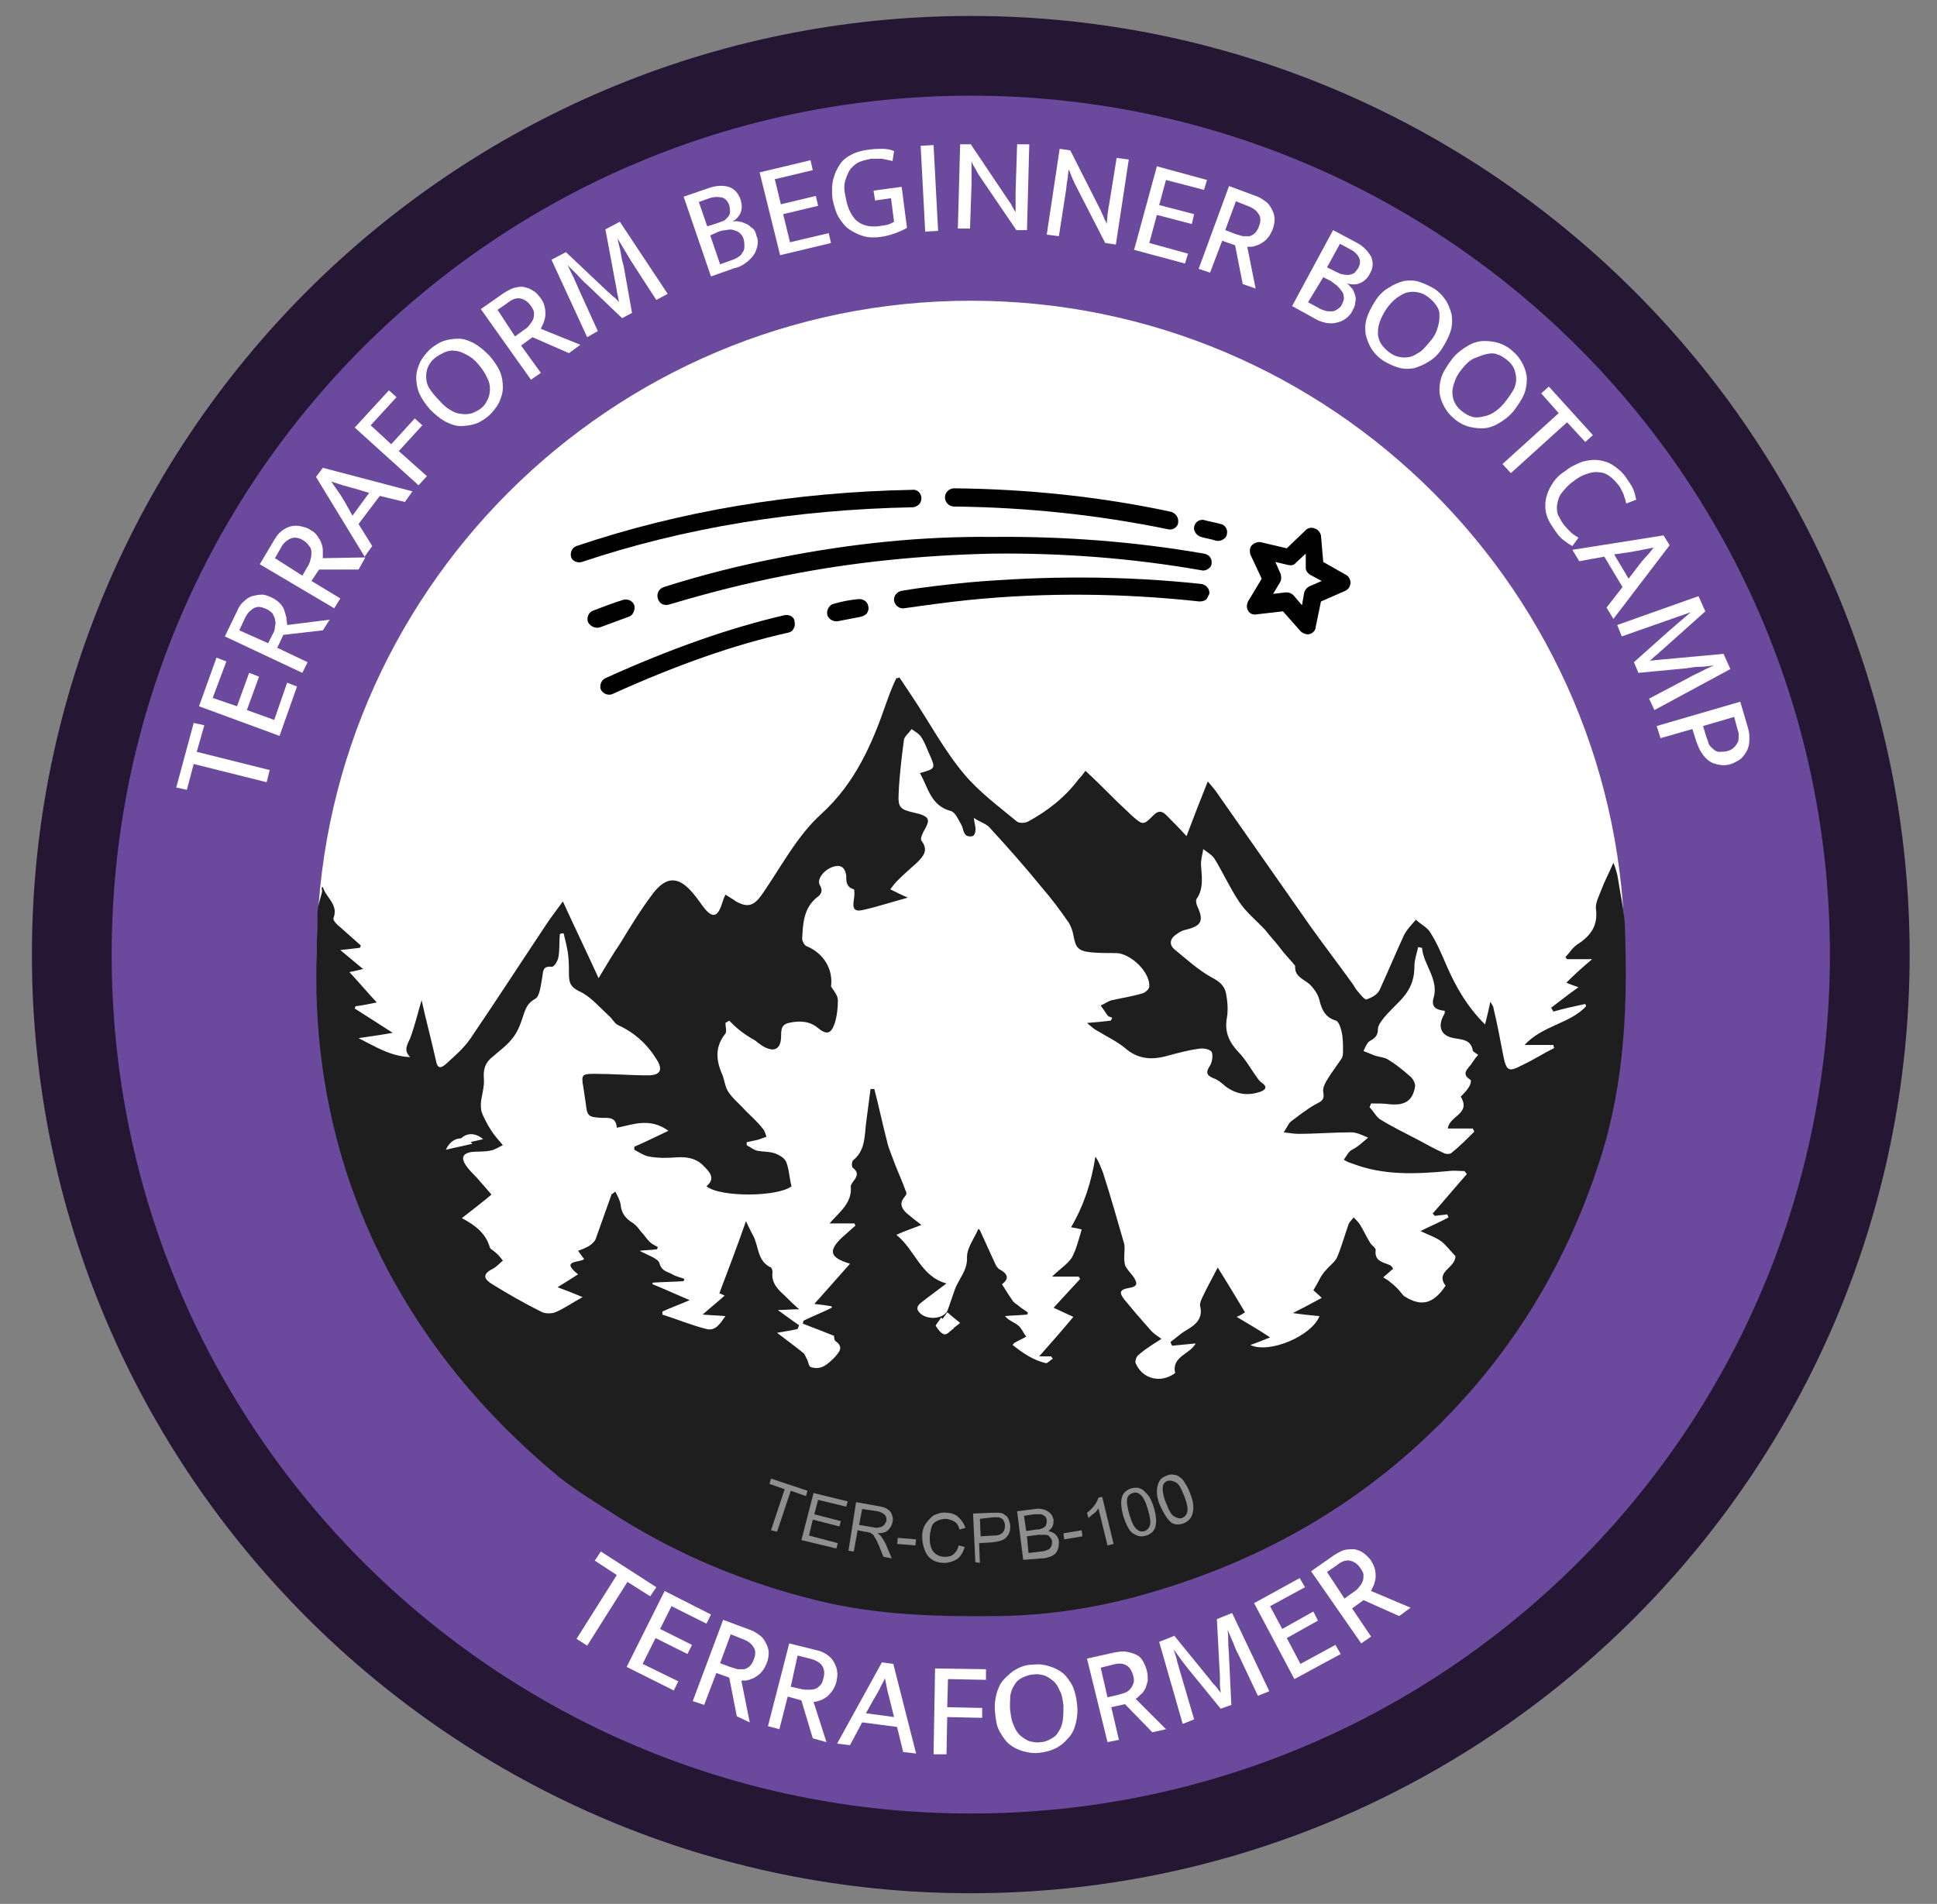 <svg xmlns="http://www.w3.org/2000/svg" xmlns:xlink="http://www.w3.org/1999/xlink" version="1.1" id="Layer_1" x="0px" y="0px" viewBox="0 0 255 250.7" style="enable-background:new 0 0 255 250.7;" xml:space="preserve">
<rect x="0" y="0" width="255" height="250.7" fill="#808080" stroke="none"/>
<style type="text/css">
	.st0{fill:#FFFFFF;}
	.st1{fill:#251734;}
	.st2{fill:#6B4A9E;}
	.st3{fill:#1E1E1E;}
	.st4{opacity:0.5;}
	.st5{fill:#010101;}
</style>
<g>
	<path class="st0" d="M127.8,12.6c-62.5,0-113.1,50.6-113.1,113.1s50.6,113.1,113.1,113.1s113.1-50.6,113.1-113.1   S190.2,12.6,127.8,12.6L127.8,12.6z"/>
	<path class="st1" d="M127.8,249.3c-68.1,0-123.6-55.4-123.6-123.6S59.6,2.1,127.8,2.1c68.1,0,123.6,55.4,123.6,123.6   S195.9,249.3,127.8,249.3z M127.8,23.1c-56.6,0-102.6,46-102.6,102.6c0,56.6,46,102.6,102.6,102.6s102.6-46,102.6-102.6   C230.3,69.1,184.3,23.1,127.8,23.1z"/>
</g>
<g>
	<path class="st2" d="M127.8,39.6c47.5,0,86.1,38.6,86.1,86.1s-38.6,86.1-86.1,86.1s-86.1-38.6-86.1-86.1S80.3,39.6,127.8,39.6    M127.8,12.6c-62.5,0-113.1,50.6-113.1,113.1s50.6,113.1,113.1,113.1s113.1-50.6,113.1-113.1S190.2,12.6,127.8,12.6L127.8,12.6z"/>
</g>
<g>
	<path class="st0" d="M25.5,95.2l1.4,0.3L25.9,99l9.6,2.4l-0.4,1.6l-9.6-2.4l-0.9,3.4l-1.4-0.3L25.5,95.2z"/>
	<path class="st0" d="M26.2,93l2.3-6.4l1.3,0.5L28,91.9l3.2,1.1l1.6-4.4l1.3,0.5l-1.6,4.4l3.6,1.3l1.7-4.9l1.3,0.5l-2.3,6.5L26.2,93   z"/>
	<path class="st0" d="M29.6,83.8l1.6-3.3c0.2-0.5,0.5-1,0.9-1.3c0.3-0.3,0.7-0.6,1.1-0.7c0.4-0.1,0.8-0.2,1.3-0.2   c0.4,0,0.9,0.2,1.3,0.4c0.4,0.2,0.7,0.4,1,0.7s0.5,0.6,0.6,0.9c0.1,0.3,0.2,0.6,0.3,1c0,0.3,0.1,0.7,0.1,1l5.6-0.7L42.5,83   l-5.2,0.6l-0.8,1.7l4,1.9l-0.7,1.4L29.6,83.8z M35.3,84.7l0.6-1.2c0.2-0.3,0.3-0.7,0.3-1c0.1-0.3,0.1-0.6,0-0.9   c0-0.3-0.2-0.5-0.3-0.8c-0.2-0.2-0.4-0.4-0.8-0.6c-0.7-0.3-1.2-0.4-1.7-0.1s-0.9,0.7-1.2,1.4l-0.7,1.5L35.3,84.7z"/>
	<path class="st0" d="M34.2,74.3l1.9-3.2c0.3-0.5,0.6-0.9,1-1.2c0.4-0.3,0.8-0.5,1.2-0.6c0.4-0.1,0.8-0.1,1.3,0   c0.4,0.1,0.9,0.2,1.3,0.5c0.4,0.2,0.7,0.5,0.9,0.8c0.2,0.3,0.4,0.6,0.5,0.9s0.2,0.6,0.2,1c0,0.3,0,0.7,0,1l5.6-0.1l-0.9,1.6l-5.2,0   L41,76.5l3.8,2.3L44,80.1L34.2,74.3z M39.8,75.8l0.7-1.2c0.2-0.3,0.3-0.6,0.4-1s0.1-0.6,0.1-0.9c0-0.3-0.1-0.6-0.3-0.8   c-0.2-0.3-0.4-0.5-0.7-0.7c-0.6-0.4-1.2-0.5-1.7-0.3c-0.5,0.2-1,0.6-1.3,1.2l-0.8,1.4L39.8,75.8z"/>
	<path class="st0" d="M41.6,62.8l0.9-1.2l11.8,3.1l-1,1.4L50,65.3L47.2,69l1.8,2.9l-1,1.4L41.6,62.8z M46.4,67.9l2.2-3l-2-0.6   c-0.5-0.1-1-0.3-1.5-0.4c-0.5-0.2-1-0.3-1.5-0.5l0,0c0.3,0.4,0.6,0.9,0.9,1.3s0.6,0.9,0.9,1.4L46.4,67.9z"/>
	<path class="st0" d="M51.2,51.4l1,0.9L48.8,56l2.7,2.5l3.1-3.4l1,0.9l-3.1,3.4l3.7,3.3l-1.1,1.2l-8.4-7.6L51.2,51.4z"/>
	<path class="st0" d="M56.6,46c0.6-0.5,1.2-0.9,1.8-1.1c0.6-0.2,1.3-0.3,2-0.3s1.4,0.3,2,0.6c0.7,0.4,1.3,0.9,2,1.6   c0.6,0.7,1.1,1.4,1.4,2.1c0.3,0.7,0.4,1.4,0.4,2.1s-0.2,1.3-0.5,2c-0.3,0.6-0.8,1.2-1.3,1.7c-0.6,0.5-1.2,0.9-1.8,1.1   s-1.3,0.3-2,0.3c-0.7,0-1.4-0.3-2-0.6c-0.7-0.4-1.3-0.9-2-1.6c-0.6-0.7-1.1-1.4-1.4-2.1c-0.3-0.7-0.4-1.4-0.4-2.1s0.2-1.3,0.5-2   C55.6,47.1,56.1,46.5,56.6,46z M57.8,52.7c0.5,0.6,1,1,1.5,1.3s1,0.5,1.5,0.5c0.5,0.1,1,0,1.4-0.1c0.4-0.2,0.9-0.4,1.2-0.7   c0.4-0.3,0.6-0.7,0.8-1.1c0.2-0.4,0.3-0.9,0.3-1.4s-0.1-1-0.4-1.5c-0.2-0.5-0.6-1.1-1.1-1.7c-0.5-0.6-1-1-1.6-1.3s-1-0.5-1.5-0.5   c-0.5-0.1-0.9,0-1.4,0.2c-0.4,0.2-0.8,0.4-1.2,0.7c-0.4,0.3-0.7,0.7-0.9,1.1c-0.2,0.4-0.3,0.9-0.3,1.4c0,0.5,0.1,1,0.4,1.5   S57.3,52.2,57.8,52.7z"/>
	<path class="st0" d="M63.3,40.7l3-2.1c0.5-0.3,1-0.6,1.4-0.7c0.5-0.1,0.9-0.2,1.3-0.1c0.4,0.1,0.8,0.2,1.2,0.5c0.4,0.2,0.7,0.6,1,1   c0.3,0.4,0.4,0.7,0.5,1.1c0.1,0.4,0.1,0.7,0.1,1c0,0.3-0.1,0.7-0.2,1c-0.1,0.3-0.3,0.6-0.4,0.9l5.2,2.1l-1.5,1.1l-4.8-2.1l-1.5,1.1   l2.6,3.6l-1.3,0.9L63.3,40.7z M67.8,44.3l1.1-0.8c0.3-0.2,0.6-0.4,0.8-0.7s0.4-0.5,0.5-0.8c0.1-0.3,0.1-0.5,0.1-0.8   c0-0.3-0.2-0.6-0.4-0.9c-0.4-0.6-0.9-0.9-1.4-1s-1.1,0.1-1.7,0.6l-1.3,0.9L67.8,44.3z"/>
	<path class="st0" d="M72.6,34.2l1.9-1l5.5,5.2c0.3,0.2,0.5,0.5,0.8,0.7c0.3,0.2,0.5,0.5,0.7,0.7l0,0c-0.1-0.3-0.1-0.7-0.2-1   c-0.1-0.3-0.1-0.7-0.2-1.1l-1.4-7.5l1.9-1l6.3,9.5l-1.5,0.8l-3.3-5.1c-0.3-0.5-0.6-1-0.9-1.5s-0.6-1-0.9-1.5l0,0   c0.1,0.6,0.3,1.2,0.4,1.8c0.1,0.6,0.2,1.2,0.4,1.8l1.1,6.2l-1.3,0.7l-4.6-4.4c-0.5-0.4-0.9-0.9-1.3-1.3c-0.4-0.4-0.8-0.8-1.3-1.3   l0,0c0.3,0.5,0.5,1.1,0.8,1.6c0.2,0.5,0.5,1.1,0.7,1.6l2.5,5.5l-1.4,0.8L72.6,34.2z"/>
	<path class="st0" d="M93.2,24.8c1.1-0.4,2-0.4,2.7-0.2s1.3,0.8,1.6,1.7c0.2,0.7,0.2,1.2,0,1.7c-0.2,0.5-0.6,0.9-1.1,1.2   c0.3-0.1,0.7-0.1,1,0c0.3,0,0.6,0.2,0.9,0.3s0.5,0.4,0.8,0.6s0.4,0.6,0.5,1c0.2,0.4,0.2,0.9,0.1,1.3s-0.2,0.8-0.5,1.2   c-0.3,0.4-0.6,0.7-1,1c-0.4,0.3-0.9,0.6-1.5,0.7l-3.1,1.1L90,25.9L93.2,24.8z M93.1,29.8l1.3-0.4c0.3-0.1,0.5-0.2,0.8-0.3   s0.4-0.3,0.6-0.5c0.2-0.2,0.3-0.4,0.3-0.7s0-0.5-0.1-0.9c-0.2-0.5-0.5-0.9-1-1c-0.5-0.1-1-0.1-1.6,0.1L92,26.6L93.1,29.8z    M94.8,34.8l1.4-0.5c0.3-0.1,0.6-0.2,0.9-0.4c0.3-0.2,0.5-0.3,0.6-0.6c0.2-0.2,0.3-0.5,0.3-0.8s0-0.6-0.1-1   c-0.1-0.4-0.3-0.6-0.5-0.8c-0.2-0.2-0.5-0.3-0.8-0.4c-0.3-0.1-0.6-0.1-1,0c-0.3,0-0.7,0.1-1,0.2L93.5,31L94.8,34.8z"/>
	<path class="st0" d="M100,22.7l6.7-1.6l0.3,1.3l-5,1.2l0.8,3.3l4.6-1.1l0.3,1.3l-4.6,1.1l0.9,3.7l5.1-1.2l0.3,1.3l-6.7,1.6   L100,22.7z"/>
	<path class="st0" d="M114.4,19.7c0.7-0.1,1.3-0.1,1.8-0.1c0.5,0,1.1,0.1,1.5,0.3l-0.2,1.3c-0.5-0.1-0.9-0.2-1.4-0.3   c-0.4,0-0.9,0-1.4,0c-0.5,0.1-1,0.2-1.5,0.4c-0.5,0.2-0.8,0.5-1.2,0.9c-0.3,0.4-0.5,0.9-0.7,1.5s-0.2,1.3,0,2.1   c0.2,1.4,0.7,2.5,1.4,3.2c0.8,0.7,1.7,0.9,2.9,0.8c0.5-0.1,0.8-0.1,1.2-0.2c0.3-0.1,0.6-0.2,0.9-0.4l-0.4-3.1l-2.1,0.3l-0.2-1.3   l3.7-0.5l0.7,5.4c-0.5,0.3-1,0.5-1.5,0.7c-0.6,0.2-1.2,0.4-2,0.5c-0.8,0.1-1.5,0.1-2.2-0.1c-0.7-0.2-1.3-0.5-1.9-0.9   c-0.6-0.4-1-1-1.4-1.6c-0.4-0.7-0.6-1.5-0.8-2.4c-0.1-0.9-0.1-1.8,0.1-2.6s0.5-1.4,0.9-2c0.4-0.6,1-1,1.6-1.3   S113.6,19.8,114.4,19.7z"/>
	<path class="st0" d="M122.9,19.1l0.6,11.3l-1.7,0.1l-0.6-11.3L122.9,19.1z"/>
	<path class="st0" d="M126.4,19l1.4,0l4.9,7.3c0.2,0.3,0.4,0.5,0.5,0.8c0.2,0.3,0.3,0.6,0.5,0.8l0,0c0-0.4,0-0.8,0-1.3   c0-0.4,0-0.8,0-1.3l0.2-6.3l1.6,0l-0.3,11.3l-1.4,0l-4.9-7.2c-0.2-0.3-0.3-0.5-0.5-0.9c-0.2-0.3-0.4-0.6-0.5-1l0,0c0,0.5,0,1,0,1.5   c0,0.5,0,1,0,1.5l-0.2,5.9l-1.6,0L126.4,19z"/>
	<path class="st0" d="M139.5,19.6l1.4,0.2l4,7.9c0.1,0.3,0.3,0.6,0.4,0.9c0.1,0.3,0.3,0.6,0.4,0.9l0,0c0-0.4,0.1-0.8,0.1-1.3   c0.1-0.4,0.1-0.8,0.2-1.2l1-6.2l1.6,0.2l-1.7,11.2l-1.4-0.2l-4-7.8c-0.1-0.3-0.3-0.6-0.4-0.9c-0.1-0.3-0.3-0.7-0.4-1l0,0   c-0.1,0.5-0.1,1-0.2,1.5c-0.1,0.5-0.1,1-0.2,1.5l-0.9,5.8l-1.6-0.2L139.5,19.6z"/>
	<path class="st0" d="M152.3,21.9l6.6,1.8l-0.4,1.3l-5-1.3l-0.9,3.3l4.6,1.2l-0.3,1.3l-4.6-1.2l-1,3.7l5.1,1.4l-0.4,1.3l-6.7-1.8   L152.3,21.9z"/>
	<path class="st0" d="M161.8,24.5l3.5,1.3c0.6,0.2,1,0.5,1.4,0.8c0.4,0.3,0.6,0.7,0.8,1.1c0.2,0.4,0.3,0.8,0.3,1.2s-0.1,0.9-0.3,1.4   c-0.2,0.4-0.3,0.7-0.6,1c-0.2,0.3-0.5,0.5-0.8,0.7c-0.3,0.2-0.6,0.3-0.9,0.4c-0.3,0.1-0.6,0.1-1,0.1l1.1,5.5l-1.7-0.6l-1-5.1   l-1.7-0.6l-1.6,4.2l-1.5-0.5L161.8,24.5z M161.3,30.3l1.3,0.5c0.3,0.1,0.7,0.2,1,0.3c0.3,0,0.6,0,0.9,0c0.3-0.1,0.5-0.2,0.7-0.4   s0.4-0.5,0.5-0.8c0.3-0.7,0.3-1.3,0-1.7c-0.3-0.5-0.7-0.8-1.5-1.1l-1.5-0.6L161.3,30.3z"/>
	<path class="st0" d="M178.5,31.9c1,0.5,1.6,1.2,2,1.9c0.3,0.7,0.3,1.5-0.2,2.3c-0.3,0.6-0.8,1-1.3,1.2s-1.1,0.2-1.7,0   c0.3,0.2,0.5,0.5,0.7,0.7s0.3,0.6,0.4,0.9c0.1,0.3,0.1,0.6,0,1c0,0.4-0.2,0.7-0.4,1.1c-0.2,0.4-0.5,0.7-0.9,1s-0.8,0.4-1.2,0.5   s-0.9,0.1-1.4,0s-1-0.3-1.5-0.6l-2.9-1.6l5.4-10L178.5,31.9z M172.2,39.8l1.3,0.7c0.3,0.2,0.6,0.3,0.9,0.4s0.6,0.1,0.9,0.1   c0.3,0,0.5-0.1,0.8-0.3s0.5-0.4,0.6-0.7s0.3-0.6,0.2-0.9c0-0.3-0.1-0.6-0.3-0.8c-0.2-0.3-0.4-0.5-0.6-0.7c-0.3-0.2-0.5-0.4-0.8-0.6   l-1-0.5L172.2,39.8z M174.7,35.2l1.2,0.6c0.3,0.1,0.5,0.3,0.8,0.3c0.3,0.1,0.5,0.1,0.8,0.1c0.2,0,0.5-0.1,0.7-0.2   c0.2-0.1,0.4-0.4,0.6-0.7c0.3-0.5,0.3-1,0.1-1.4c-0.2-0.4-0.6-0.8-1.2-1.1l-1.3-0.7L174.7,35.2z"/>
	<path class="st0" d="M188.8,38c0.6,0.4,1.1,0.9,1.5,1.5c0.4,0.6,0.6,1.2,0.8,1.9c0.1,0.7,0.1,1.4-0.1,2.1c-0.2,0.7-0.6,1.5-1.1,2.3   c-0.5,0.8-1.1,1.4-1.8,1.8c-0.6,0.4-1.3,0.7-2,0.9c-0.7,0.1-1.4,0.1-2-0.1c-0.7-0.2-1.3-0.5-2-0.9c-0.6-0.4-1.1-0.9-1.5-1.5   c-0.4-0.6-0.6-1.2-0.8-1.9c-0.1-0.7-0.1-1.4,0.1-2.1s0.6-1.5,1.1-2.3c0.5-0.8,1.1-1.4,1.8-1.8c0.6-0.4,1.3-0.7,2-0.9   c0.7-0.1,1.4-0.1,2,0.1S188.1,37.6,188.8,38z M182.5,40.7c-0.4,0.6-0.7,1.2-0.9,1.8c-0.2,0.6-0.2,1.1-0.2,1.6   c0.1,0.5,0.2,0.9,0.5,1.3c0.3,0.4,0.6,0.7,1,1c0.4,0.3,0.8,0.5,1.3,0.6c0.5,0.1,0.9,0.1,1.4,0s0.9-0.4,1.4-0.7   c0.5-0.4,0.9-0.9,1.4-1.5c0.5-0.6,0.8-1.3,0.9-1.8c0.2-0.6,0.2-1.1,0.2-1.6s-0.2-0.9-0.5-1.3s-0.6-0.7-1-1   c-0.4-0.3-0.8-0.5-1.3-0.6c-0.5-0.1-0.9-0.1-1.4,0c-0.5,0.1-0.9,0.4-1.4,0.7C183.4,39.6,182.9,40.1,182.5,40.7z"/>
	<path class="st0" d="M199.2,46.3c0.6,0.5,1,1.1,1.3,1.7c0.3,0.6,0.5,1.3,0.5,1.9c0,0.7-0.1,1.4-0.4,2.1c-0.3,0.7-0.8,1.4-1.4,2.2   c-0.6,0.7-1.3,1.2-2,1.6c-0.7,0.4-1.4,0.6-2.1,0.6s-1.4-0.1-2-0.3s-1.3-0.6-1.8-1.1c-0.6-0.5-1-1.1-1.3-1.7s-0.5-1.3-0.5-1.9   c0-0.7,0.1-1.4,0.4-2.1c0.3-0.7,0.8-1.4,1.4-2.2c0.6-0.7,1.3-1.2,2-1.6c0.7-0.4,1.4-0.6,2.1-0.6c0.7,0,1.4,0.1,2,0.3   C198,45.4,198.7,45.8,199.2,46.3z M192.7,48.3c-0.5,0.6-0.9,1.1-1.1,1.7c-0.2,0.5-0.4,1.1-0.4,1.6s0.1,1,0.3,1.4   c0.2,0.4,0.5,0.8,0.9,1.1c0.4,0.3,0.8,0.6,1.2,0.7c0.4,0.2,0.9,0.2,1.4,0.1c0.5-0.1,1-0.2,1.5-0.5c0.5-0.3,1-0.7,1.5-1.3   c0.5-0.6,0.9-1.2,1.2-1.7s0.4-1.1,0.4-1.5s-0.1-0.9-0.3-1.4c-0.2-0.4-0.5-0.8-0.9-1.1c-0.4-0.3-0.8-0.6-1.2-0.7   c-0.4-0.2-0.9-0.2-1.4-0.1c-0.5,0.1-1,0.3-1.5,0.5C193.7,47.3,193.2,47.7,192.7,48.3z"/>
	<path class="st0" d="M209.7,57.3l-1,0.9l-2.4-2.6l-7.4,6.7l-1.1-1.2l7.4-6.7l-2.3-2.6l1-0.9L209.7,57.3z"/>
	<path class="st0" d="M205.8,69c0.4,0.5,0.7,0.8,1,1.1s0.7,0.5,1,0.7l-0.8,1.1c-0.4-0.2-0.8-0.5-1.2-0.8c-0.4-0.3-0.8-0.8-1.2-1.4   c-0.4-0.6-0.8-1.2-1-1.9c-0.2-0.7-0.2-1.4-0.1-2s0.4-1.4,0.8-2c0.4-0.7,1-1.3,1.8-1.8c0.7-0.6,1.5-0.9,2.2-1.2   c0.7-0.2,1.5-0.3,2.2-0.2c0.7,0.1,1.3,0.3,1.9,0.7c0.6,0.4,1.2,0.9,1.6,1.5c0.4,0.6,0.8,1.1,1,1.6c0.2,0.5,0.3,0.9,0.4,1.4   l-1.3,0.5c-0.1-0.2-0.1-0.5-0.2-0.7c-0.1-0.2-0.1-0.4-0.2-0.6c-0.1-0.2-0.2-0.4-0.3-0.6c-0.1-0.2-0.2-0.4-0.4-0.6   c-0.3-0.4-0.7-0.8-1.1-1.1s-0.9-0.5-1.4-0.5c-0.5-0.1-1,0-1.6,0.2c-0.6,0.2-1.2,0.5-1.8,1c-0.7,0.5-1.1,1-1.5,1.5s-0.5,1-0.6,1.5   c-0.1,0.5,0,1,0.1,1.4C205.3,68.1,205.5,68.6,205.8,69z"/>
	<path class="st0" d="M219,70.5l0.8,1.3l-7.4,9.7l-0.9-1.5l2.1-2.7l-2.4-4l-3.3,0.6l-0.9-1.5L219,70.5z M212.5,73l1.9,3.2l1.3-1.7   c0.3-0.4,0.7-0.9,1-1.2s0.7-0.8,1-1.2l0,0c-0.5,0.1-1,0.2-1.5,0.3s-1,0.2-1.6,0.3L212.5,73z"/>
	<path class="st0" d="M223.6,78.5l0.9,2l-5.7,5.1c-0.3,0.2-0.5,0.5-0.8,0.7s-0.5,0.5-0.8,0.7l0,0c0.3,0,0.7-0.1,1-0.1   c0.3,0,0.7-0.1,1.1-0.1l7.6-0.7l0.9,2l-10,5.4l-0.7-1.5l5.3-2.8c0.5-0.3,1-0.5,1.6-0.8c0.5-0.3,1.1-0.5,1.6-0.8l0,0   c-0.6,0.1-1.2,0.2-1.8,0.2s-1.2,0.1-1.8,0.2l-6.3,0.6l-0.6-1.4l4.7-4.2c0.5-0.4,0.9-0.8,1.4-1.2s0.9-0.8,1.4-1.2l0,0   c-0.5,0.2-1.1,0.4-1.7,0.6c-0.6,0.2-1.1,0.4-1.7,0.6l-5.7,2l-0.6-1.5L223.6,78.5z"/>
	<path class="st0" d="M229.1,92.4l1,3.4c0.2,0.6,0.2,1.1,0.2,1.6s-0.1,1-0.3,1.4c-0.2,0.4-0.5,0.8-0.8,1.1c-0.4,0.3-0.8,0.5-1.3,0.7   c-0.6,0.2-1.1,0.2-1.6,0.1c-0.5-0.1-0.9-0.2-1.3-0.5c-0.4-0.3-0.7-0.6-1-1.1c-0.3-0.4-0.5-1-0.7-1.5l-0.5-1.6l-4.2,1.2l-0.5-1.6   L229.1,92.4z M224.2,95.6l0.3,1c0.1,0.4,0.3,0.8,0.4,1.2s0.4,0.6,0.6,0.8c0.2,0.2,0.5,0.4,0.8,0.4s0.7,0,1.1-0.1   c0.4-0.1,0.7-0.3,0.9-0.5c0.2-0.2,0.4-0.5,0.5-0.7c0.1-0.3,0.1-0.6,0.1-0.9c0-0.3-0.1-0.6-0.2-0.9l-0.4-1.5L224.2,95.6z"/>
</g>
<g>
	<path class="st0" d="M86.4,209l-0.8,1.2l-3-1.9l-5.3,8.4l-1.4-0.9l5.3-8.4l-2.9-1.9l0.8-1.2L86.4,209z"/>
	<path class="st0" d="M87.5,209.5l6.1,3.1l-0.6,1.2l-4.6-2.3l-1.5,3l4.2,2.1l-0.6,1.2l-4.2-2.1l-1.7,3.4l4.7,2.3l-0.6,1.2l-6.2-3.1   L87.5,209.5z"/>
	<path class="st0" d="M95.2,213.3l3.5,1.3c0.6,0.2,1,0.5,1.4,0.8s0.6,0.7,0.8,1.1s0.3,0.8,0.3,1.2s-0.1,0.9-0.3,1.4   c-0.2,0.4-0.3,0.7-0.6,1c-0.2,0.3-0.5,0.5-0.8,0.7s-0.6,0.3-0.9,0.4c-0.3,0.1-0.6,0.1-1,0.1l1.1,5.5L97,226l-1-5.1l-1.7-0.6   l-1.6,4.2l-1.5-0.5L95.2,213.3z M94.8,219l1.3,0.5c0.3,0.1,0.7,0.2,1,0.3c0.3,0,0.6,0,0.9,0c0.3-0.1,0.5-0.2,0.7-0.4   c0.2-0.2,0.4-0.5,0.5-0.8c0.3-0.7,0.3-1.3,0-1.7c-0.3-0.5-0.7-0.8-1.5-1.1l-1.5-0.6L94.8,219z"/>
	<path class="st0" d="M103.9,216.4l3.6,0.9c0.6,0.1,1.1,0.4,1.4,0.6c0.4,0.3,0.7,0.6,0.9,1c0.2,0.4,0.4,0.8,0.4,1.2   c0.1,0.4,0,0.9-0.1,1.4c-0.1,0.4-0.3,0.8-0.5,1.1c-0.2,0.3-0.5,0.6-0.7,0.8c-0.3,0.2-0.6,0.4-0.9,0.5c-0.3,0.1-0.6,0.2-0.9,0.2   l1.7,5.3l-1.8-0.5l-1.5-5l-1.8-0.5l-1.1,4.3l-1.5-0.4L103.9,216.4z M104.1,222.1l1.3,0.3c0.4,0.1,0.7,0.1,1,0.1   c0.3,0,0.6,0,0.9-0.1c0.3-0.1,0.5-0.3,0.7-0.5c0.2-0.2,0.3-0.5,0.4-0.9c0.2-0.7,0.1-1.3-0.2-1.7c-0.3-0.4-0.8-0.7-1.6-0.9l-1.6-0.4   L104.1,222.1z"/>
	<path class="st0" d="M116.1,218.9l1.5,0.2l3,11.8l-1.7-0.2l-0.8-3.3l-4.6-0.6l-1.6,3l-1.7-0.2L116.1,218.9z M114,225.6l3.7,0.5   l-0.5-2c-0.1-0.5-0.3-1.1-0.4-1.6c-0.1-0.5-0.2-1-0.3-1.5l0,0c-0.2,0.5-0.5,0.9-0.7,1.4c-0.2,0.4-0.5,0.9-0.8,1.4L114,225.6z"/>
	<path class="st0" d="M129.8,219.8l0,1.4l-5-0.1l-0.1,3.7l4.6,0.1l0,1.3l-4.6-0.1l-0.1,4.9l-1.7,0l0.2-11.3L129.8,219.8z"/>
	<path class="st0" d="M136,219.2c0.8-0.1,1.5,0,2.1,0.2c0.7,0.2,1.3,0.5,1.8,0.9c0.5,0.4,0.9,1,1.3,1.7c0.3,0.7,0.5,1.5,0.6,2.5   c0.1,0.9,0,1.8-0.2,2.5c-0.2,0.8-0.5,1.4-1,1.9c-0.4,0.5-1,1-1.6,1.3c-0.6,0.3-1.3,0.5-2.1,0.6c-0.8,0.1-1.5,0-2.2-0.2   c-0.7-0.2-1.3-0.5-1.8-0.9c-0.5-0.4-0.9-1-1.3-1.7s-0.5-1.5-0.6-2.5c-0.1-0.9,0-1.8,0.2-2.5s0.5-1.4,1-1.9s1-1,1.6-1.3   C134.5,219.4,135.2,219.2,136,219.2z M133,225.3c0.1,0.8,0.2,1.4,0.5,2c0.2,0.5,0.5,1,0.9,1.3s0.8,0.6,1.2,0.7   c0.5,0.1,0.9,0.2,1.4,0.1c0.5,0,0.9-0.2,1.3-0.4c0.4-0.2,0.8-0.5,1-0.9c0.3-0.4,0.5-0.9,0.6-1.5c0.1-0.6,0.1-1.3,0.1-2   c-0.1-0.8-0.2-1.5-0.5-2c-0.2-0.5-0.5-1-0.9-1.3c-0.4-0.3-0.8-0.6-1.2-0.7s-0.9-0.2-1.4-0.1c-0.5,0-0.9,0.2-1.4,0.4   c-0.4,0.2-0.8,0.5-1,0.9c-0.3,0.4-0.5,0.9-0.6,1.5C133,223.9,132.9,224.6,133,225.3z"/>
	<path class="st0" d="M143.1,218.4l3.6-0.8c0.6-0.1,1.1-0.2,1.6-0.1c0.5,0.1,0.9,0.2,1.3,0.4c0.4,0.2,0.7,0.5,0.9,0.9   c0.2,0.4,0.4,0.8,0.5,1.3c0.1,0.4,0.1,0.8,0.1,1.2c-0.1,0.4-0.2,0.7-0.3,1c-0.2,0.3-0.3,0.6-0.6,0.8c-0.2,0.2-0.5,0.5-0.7,0.6l4,4   l-1.8,0.4l-3.6-3.7l-1.8,0.4l1,4.3l-1.5,0.3L143.1,218.4z M145.8,223.5l1.3-0.3c0.4-0.1,0.7-0.2,1-0.3s0.5-0.3,0.7-0.5   s0.3-0.5,0.4-0.7s0.1-0.6,0-1c-0.2-0.7-0.5-1.2-0.9-1.4c-0.5-0.3-1.1-0.3-1.8-0.1l-1.6,0.4L145.8,223.5z"/>
	<path class="st0" d="M152.6,216.2l2-0.8l4.8,5.9c0.2,0.3,0.5,0.6,0.7,0.8c0.2,0.3,0.4,0.5,0.6,0.8l0,0c0-0.3-0.1-0.7-0.1-1   c0-0.3,0-0.7,0-1.1l-0.4-7.6l2-0.8l4.9,10.3l-1.5,0.6l-2.6-5.5c-0.3-0.5-0.5-1.1-0.7-1.6c-0.2-0.5-0.5-1.1-0.7-1.6l0,0   c0.1,0.6,0.1,1.2,0.1,1.8s0.1,1.2,0.1,1.8l0.3,6.3l-1.4,0.5l-4-4.9c-0.4-0.5-0.8-1-1.1-1.4s-0.7-1-1.1-1.5l0,0   c0.2,0.6,0.4,1.1,0.5,1.7c0.2,0.6,0.3,1.1,0.5,1.7l1.7,5.8l-1.5,0.6L152.6,216.2z"/>
	<path class="st0" d="M165.1,211.1l6-3.3l0.7,1.2l-4.6,2.5l1.6,3l4.1-2.3l0.6,1.2l-4.1,2.3l1.8,3.4l4.6-2.5l0.7,1.2l-6.1,3.3   L165.1,211.1z"/>
	<path class="st0" d="M172.6,206.9l3-2.1c0.5-0.3,1-0.6,1.4-0.7s0.9-0.1,1.3-0.1c0.4,0.1,0.8,0.2,1.2,0.5c0.4,0.3,0.7,0.6,1,1   c0.2,0.4,0.4,0.7,0.5,1.1c0.1,0.4,0.1,0.7,0.1,1c0,0.3-0.1,0.7-0.2,1c-0.1,0.3-0.3,0.6-0.4,0.9l5.2,2.2l-1.5,1.1l-4.7-2.1l-1.5,1.1   l2.5,3.7l-1.3,0.9L172.6,206.9z M177,210.5l1.1-0.8c0.3-0.2,0.6-0.4,0.8-0.7c0.2-0.2,0.4-0.5,0.5-0.8c0.1-0.3,0.1-0.5,0.1-0.8   c0-0.3-0.2-0.6-0.4-0.9c-0.4-0.6-0.9-0.9-1.4-1c-0.5-0.1-1.1,0.1-1.7,0.6l-1.3,0.9L177,210.5z"/>
</g>
<g>
	<g>
		<path class="st3" d="M42.5,116.8c0.4,1.4,2.1,2.3,1.4,4.1c-0.1,0.3,0.5,0.9,0.9,1.2c0.9,0.8,1.8,1.6,2.7,2.4    c0,0.1-0.1,0.2-0.1,0.3c-0.8,0.1-1.6,0.2-2.6,0.3c1.1,0.9,1.9,1.6,3,2.5c-0.8,0.2-1.3,0.3-1.8,0.4c1.2,1.3,2.3,2.6,3.6,4    c-1,0.2-1.9,0.4-2.8,0.5c0,0.1-0.1,0.2-0.1,0.3c1.6,1,3.1,2,5,3.2c-1.7,0.3-3.1,0.5-4.5,0.7c2.2,1.1,4.2,2.4,6.8,2.5    c-0.9-0.9-0.4-1.6,0-2.5c0.6-1.6,1-3.3,1.5-5c-0.1,0,0,0,0,0c0.6,2.7,1.3,5.3,1.9,8c0.2,1.1,0.7,0.9,1.2,0.5    c1.2-1.1,2.4-2.1,3.3-3.4c3.4-5,6.7-10.1,10.1-15.2c0.6-0.9,1.3-1.8,2.1-2.9c1.6,3.5,3.1,6.6,4.7,10.1c1.1-1.8,1.9-3.2,2.8-4.5    c1.4-2.3,2.8-4.6,4.4-6.7c1.8-2.3,3.4-2.2,5.3,0.1c0.6,0.7,1,1.4,1.6,2.1c0.9,1,1.5,0.9,2-0.4c0.2-0.5,0.3-1,0.6-1.6    c0.6,0.4,1,0.6,1.4,0.9c1.6,0.9,2.4,0.5,3.4-0.9c2.5-3.6,4.6-7.7,7.8-10.6c4.5-4.1,6.7-9.2,8.6-14.7c0.4-1.1,0.8-2.2,1.3-3.2    c0.1,0,0.3,0,0.4-0.1c0.6,0.9,1.2,1.8,1.8,2.7c2.2,3.3,4.1,6.9,6.7,10c2,2.4,4.6,4.3,7,6.3c0.3,0.2,1,0.2,1.4,0    c2.6-1.4,4.9-3.2,6.7-5.6c0.3-0.3,0.6-0.7,0.9-1.1c1.4,1.3,2.6,2.5,3.9,3.8c0.7,0.7,1.5,1.4,2.2,2.1c1.5,1.3,1.5,1.3,2.9-0.1    c0.6-0.6,1.1-0.5,1.6,0c0.9,0.9,1.7,1.7,2.7,2.8c0.9-2.4,1.8-4.7,2.8-7.2c0.4,0.5,0.7,0.8,1,1.2c4.2,6,8.4,12,12.6,18    c1.8,2.5,3.7,5,5.5,7.5c0.2,0.3,0.4,0.7,0.7,1c0.3,0.4,0.9,1.1,1.1,1c0.6-0.2,1.4-0.6,1.7-1.2c1.1-2.4,2.1-4.8,3.2-7.2    c0.4-0.8,1-1.4,1.6-2.1c0.6,0.6,1.5,1,1.9,1.7c0.9,1.4,1.5,2.9,2.2,4.5c1.2,2.7,2.6,5.2,5,7.6c0.3-1.2,0.5-2,0.7-3    c0.2,0.4,0.4,0.6,0.4,0.8c0.5,2.1,0.9,4.2,1.3,6.3c0.4,2,0.7,2.2,2.4,1.3c1.5-0.7,2.9-1.6,4.3-2.3c0-0.1-0.1-0.2-0.1-0.4    c-1.1,0-2.2,0-3.8,0c2.4-2.6,6-2.8,8.1-5.1c0-0.1-0.1-0.2-0.1-0.3c-1.4,0.3-2.8,0.6-4.2,1c-0.1-0.2-0.2-0.3-0.3-0.5    c1.2-0.9,2.3-1.8,3.6-2.7c-0.5-0.2-0.9-0.3-1.6-0.6c1.1-1.1,2.1-2,3.4-3.1c-1.3,0-2.3,0-3.3,0c-0.1-0.1-0.2-0.2-0.2-0.3    c0.5-0.5,0.9-1.2,1.5-1.6c1.7-1.1,2.8-2.4,2.5-4.7c-0.1-0.8,0.4-1.7,0.7-2.5c0.4-1.1,1-2.2,1.6-3.6c0.3,0.8,0.5,1.4,0.6,2.1    c0.3,2,0.8,4.1,0.9,6.1c0.4,10.4,0,20.7-3.2,30.7c-4.7,14.8-12.7,27.5-24.3,38c-10.3,9.3-22.2,15.6-35.6,19.4    c-6.3,1.8-12.7,2.8-19.2,2.9c-8.2,0.1-16.2-0.1-24.2-2.1c-9.3-2.3-18-5.9-26.1-11c-2.6-1.7-5.3-3.3-7.7-5.2    c-9.8-8.1-17.8-17.7-23.5-29.1c-4.9-9.9-7.6-20.3-8.3-31.3c-0.3-4.6-0.1-9.3,0-13.9c0-0.9,0.4-1.9,0.6-2.8    C42.3,116.8,42.4,116.8,42.5,116.8z M96,134.4c-0.2,0.1-0.3,0.2-0.5,0.3c0,0.5,0.2,1.1,0,1.4c-1.3,1.6-1.3,3.3-0.5,5.2    c0.4,0.8,0.4,1.8,0.9,2.5c0.6,0.9,1.5,1.6,2.2,2.4c0.8,0.8,1.6,1.5,2.3,2.4c0.3,0.3,0.4,0.8,0.5,1.1c-0.4,0.1-0.8,0.3-1.2,0.4    c-0.5,0.1-0.9,0.2-1.4,0.3c0,0.1,0,0.2,0,0.4c0.4,0.2,0.9,0.6,1.3,0.7c0.8,0.2,1.7,0.1,2.5,0.4c0.5,0.2,1.2,0.6,1.4,1.1    c0.4,1,0.4,2.1,0.7,3.2c-1.7,1.4-9.4,1.5-11.2,0c1.2-1,0.5-1.8-0.3-2.6c-1-1.1-2.3-1.3-3.7-1.2c-1.2,0.1-2.4,0.1-3.5-0.1    c-0.7-0.1-1.4-0.6-2-0.9c0-0.1,0-0.3,0-0.4c1.4-0.6,2.8-1.3,4.5-2.1c-2.5-1.8-4.7-0.8-6.8-0.4c-0.1-1.4-1-1.3-1.9-1.3    c-1.9-0.1-2-0.2-2.2-2c-0.1-0.7-0.2-1.3-0.3-2c-0.3-1.7-0.2-1.8,1.5-1.8c2.3,0,4.7,0.2,7,0.2c1.6,0,2-0.7,1.2-2    c-1.2-2-2.9-3.6-5.1-4.6c-0.5-0.2-0.8-0.9-1.3-1.3c-1.2-1.1-2.4-2.5-3.7-3.1c-1.3-0.6-1.5-1.2-1.5-2.3c0-0.8,0-1.7-0.1-2.5    c-0.1-1-0.4-2-0.6-2.9c-0.2,0-0.3,0-0.5,0.1c-0.1,1,0,2.1-0.2,3.1c-0.1,0.5-0.6,1.3-0.9,1.2c-1.1-0.1-1.1,0.5-1.2,1.3    c-0.2,1-0.3,2.5-0.9,2.9c-1.3,0.7-1.4,1.7-1.8,2.8c-0.3,0.9-0.7,1.8-1.3,2.5c-0.7,0.9-1.7,1.6-2.6,2.4c-0.9,0.7-1.2,1.6-1.1,2.8    c0.1,1.1-0.3,2.2-0.4,3.3c0,0.3,0,0.7,0.1,1.1c0.2,0.6,0.5,1.1,0.8,1.7c0.3,0.5,0.6,1,1,1.5c0.3,0.4,0.7,0.8,1,1.2    c-0.5,0.2-1,0.6-1.6,0.7c-0.9,0.2-1.8,0.1-2.6,0.2c-1.1,0.2-1.3,0.8-0.7,1.7c0.4,0.6,0.9,1.1,1.4,1.6c0.7,0.8,1.5,1.7,2,2.3    c-1.3,1.1-2.5,2-3.9,3.1c1.9,1,3.2,2.1,3.7,3.9c0.1,0.2,0.5,0.4,0.7,0.6c0.4,0.3,0.7,0.7,1,1.1c-0.4,0.3-0.7,0.7-1.2,1    c-1.4,0.7-1.5,1.3-0.2,2.1c2.1,1.3,4.2,2.5,6.4,3.6c0.5,0.3,1.4,0.3,1.9,0.1c1.2-0.5,2.3-1.3,3.6-2c-1.2-0.5-2.2-0.9-3.3-1.3    c1-0.6,1.9-1.2,2.7-1.7c-2.4-1.9,0.2-1.5,0.8-2c-0.3-0.4-0.5-0.7-0.8-1.1c0.6-0.2,1-0.4,1.4-0.6c0.3-0.2,0.7-0.5,0.9-0.9    c0.7-2,1.4-3.9,2.1-5.9c0-0.1,0.2-0.1,0.5-0.4c0.3,0.6,0.6,1.1,0.7,1.7c0.1,1.2,0.7,1.9,1.7,2.5c0.4,0.3,0.7,0.7,1,1.1    c0.4,0.4,0.7,0.9,1.1,1.3c0.3,0.3,0.7,0.5,1.1,0.7c0,0.1-0.1,0.2-0.1,0.3c-0.7,0.1-1.4,0.1-2.3,0.2c1.1,0.6,2.4,1,2.6,1.6    c0.3,1.1,1,1.1,1.7,1.5c0.5,0.3,1.1,0.4,1.6,0.6c0,0.1-0.1,0.2-0.1,0.3c-1.4,0.1-2.7,0.1-4.1,0.2c0,0.1,0,0.2,0,0.2    c1.5,0.6,3,1.3,4.9,2.1c-1.4,0.6-2.5,1-3.6,1.5c0,0.1,0,0.2,0,0.4c1.9,0.6,3.8,1.4,5.8,1.9c1.2,0.3,1.8-0.7,2.5-1.7    c-1.1-0.1-1.9-0.1-3-0.2c1-0.9,1.9-1.6,2.9-2.5c-0.4-0.2-0.7-0.3-0.7-0.3c1.2-3.2,2.4-6.3,3.5-9.5c0.3,0.6,0.6,1.3,1,2    c0.7,1.4,0.5,3.3,2.3,4.1c0.1,0.1,0.2,0.4,0.2,0.6c-0.2,1.4,0.7,2.3,1.6,3.1c0.5,0.5,1.1,1.1,1.9,1.8c-1.1,0-1.8,0.1-2.8,0.1    c1.1,0.8,1.9,1.4,2.8,2c-0.1,0.2-0.1,0.3-0.2,0.5c-0.8,0.2-1.6,0.3-2.7,0.5c1.3,1,2.4,1.8,3.5,2.7c0.2,0.2,0.3,0.6,0.5,0.9    c0.1,0.3,0.2,0.8,0.4,0.9c1.4,0.5,2.3-0.4,3.2-1.3c0.6-0.7,1.2-1.3,0.1-2.1c-0.2-0.1-0.2-0.6-0.2-0.7c-1.5-0.6-2.8-1.1-4.1-1.6    c0-0.1,0-0.2,0.1-0.4c1.2-0.6,2.5-1.1,3.7-1.7c0-0.1,0-0.2-0.1-0.2c-0.6-0.1-1.2-0.2-2.2-0.3c1.7-1.9,3.2-3.6,4.7-5.3    c-2.7-0.8-2.9-1.7-1-3.5c0.6-0.5,1.1-1,1.7-1.5c0-0.1-0.1-0.2-0.1-0.3c-1,0-2,0-3.3,0c1.4-1.6,3-2.7,2.8-4.9    c0-0.2,0.2-0.4,0.3-0.6c0.5-0.6,0.8-1.2,0-1.8c-0.2-0.1-0.2-0.8,0-1c1.6-1.3,1.5-3.1,1.7-4.8c0.2-1.5,0.4-3,0.6-4.6    c0.2,0,0.3,0,0.5,0c0.6,2.3,1.1,4.7,1.7,7c0.2,0.9,0.6,1.7,0.9,2.6c0.5,1.3,1.1,2.6,1.6,4c0.1,0.2-0.1,0.5-0.3,0.7    c-0.6,0.8-0.3,1.4,0.3,2c0.6,0.5,1.2,1,2,1.6c-1.3,0.5-2.2,0.8-3.3,1.3c2.5,2,3.2,5.5,6.6,6.4c-1.3,1-2.3,1.7-3.3,2.5    c-0.5,0.4-0.8,0.8-0.2,1.4c1,1,3.3,0.8,3.7-0.5c0.3-0.9,0.6-1.7,0.9-2.6c0.5-1.4,1.7-2.5,1.6-4.3c0-1.2,1-2.5,1.5-3.7    c0,0,0.1,0.1,0.2,0.2c0.7,1.5,1.4,3.1,2.1,4.6c0.1,0.2,0.3,0.4,0.4,0.5c1.2,0.6,1.4,1.3,0.4,2c0.5,0.8,1,1.6,1.5,2.3    c0.3,0.3,0.7,0.5,1,0.8c0.3,0.2,0.6,0.4,0.9,0.6c0,0.1,0,0.2-0.1,0.3c-1,0.1-1.9,0.1-2.9,0.2c0.5,0.6,1.2,0.8,1.7,1.2    c0.5,0.4,0.7,1,1.1,1.5c-0.5,0.3-1,0.5-1.5,0.8c-0.1,0-0.1,0.1-0.3,0.3c1.4,1.1,2.7,2,4.4,2.4c0.2,0,0.6-0.4,0.9-0.6    c-0.1-0.1-0.2-0.2-0.2-0.3c-0.4,0-0.8,0-1.6,0c1.6-1.8,3-3.4,4.5-5.2c-0.9-0.4-1.7-0.8-2.6-1.2c1.3-1.4,2.4-2.6,3.5-3.8    c-0.1-0.1-0.1-0.2-0.2-0.3c-1.1,0-2.2,0-3.5,0c1-1,2-1.6,2.6-2.5c0.6-1.1,0.9-2.4,1.3-3.7c-0.3-0.1-0.8-0.2-1.4-0.3    c1.7-2.9,2.7-6,3.2-9.3c0.5,0.7,0.7,1.4,1,2.1c1,3.1,1.9,6.3,2.8,9.4c0.1,0.5,0,1.1,0,1.7c0,0.4,0,0.9,0.2,1.3    c0.3,0.5,0.7,0.9,1,1.3c0.5,0.8,0.7,1.3-0.6,1.5c-1.2,0.2-1.3,0.6-0.6,1.5c0.5,0.6,1,1.2,1.5,1.8c0.7,0.8,1.4,1.6,2.1,2.4    c0.4,0.4,0.9,0.7,1.3,1c-1.1,0.7-2.1,1.3-3,2.1c-0.3,0.2-0.5,0.8-0.4,1.1c0.9,2.1,3.3,2.7,5.2,1.3c-0.5-2.2,2-2.5,2.7-3.9    c-1.1,0.1-2.1,0.2-3.1,0.3c-0.1-0.2-0.2-0.4-0.2-0.5c0.7-0.5,1.3-1.1,2-1.5c1.2-0.7,2.3-1.5,1.9-3.2c-0.1-0.3,0.1-0.7,0.2-1    c0.7-1.5,1.5-2.9,2.1-4.1c1.2,1.9,2.4,3.9,3.6,5.9c-0.3,0.2-0.6,0.4-1.1,0.6c1.5,0.9,2.9,1.7,4.4,2.7c-1,0.4-1.7,0.7-2.6,1    c2.5,1.2,8.1-1.2,9.1-3.8c-1.1-0.1-2.1-0.2-3.5-0.4c1.4-0.7,2.5-1.3,3.8-2c-0.5-0.5-0.9-0.8-1.1-1c0.4-0.7,0.7-1.2,1-1.8    c0.2-0.3,0.4-0.6,0.6-0.8c0.5-0.6,1.2-1.1,1.5-1.7c0.6-1.4,1-2.9,1.5-4.3c0.1-0.4,0.5-0.7,0.7-1c0.3,0.3,0.6,0.6,0.8,0.9    c0.5,0.8,0.9,1.7,1.4,2.5c0.2,0.3,0.7,0.6,0.7,0.9c-0.2,1.5,1,1.6,1.9,2c0.2,0.1,0.3,0.3,0.4,0.5c-0.2,0.1-0.3,0.2-0.4,0.3    c-0.3,0.3-0.6,0.5-0.9,0.8c0.3,0.2,0.7,0.4,1,0.7c0.3,0.2,0.6,0.5,0.9,0.8c0.3,0.3,0.6,0.8,0.9,1c2.2,1.4,3.8,1,5.4-1.4    c-1.4-1.9,1.3-2.3,1.3-3.9c-0.5-0.5-1.1-1.3-1.8-1.9c-0.8-0.6-1.8-0.9-2.8-1.4c1.4-0.7,2.6-1.2,3.7-1.8c-0.1-0.1-0.1-0.3-0.2-0.4    c-0.5,0.1-1,0.1-1.6,0.2c-0.1-0.1-0.2-0.2-0.3-0.3c1.5-1.7,3-3.5,4.5-5.2c-0.1-0.1-0.2-0.3-0.3-0.4c-0.7,0-1.4-0.1-2.1,0    c-4.3,0.4-8.6,0.6-12.7-1c-0.4-0.1-0.8-0.3-1.1-0.5c0.3-0.4,0.5-0.8,0.8-1.1c0.2-0.2,0.5-0.3,0.8-0.5c0.6-0.4,1.1-0.9,1.6-1.3    c-0.7-0.3-1.5-0.7-2.2-0.7c-2.3,0-4.7,0.2-7,0.2c-0.5,0-1.1-0.1-1.9-0.2c0.4-0.6,0.6-1.1,0.9-1.4c1.1-0.8,2.2-1.7,3.3-2.3    c0.8-0.4,1.2-0.6,1-1.6c-0.1-0.5,0.2-1.1,0.5-1.6c0.6-1,1.3-1.9,1.9-2.8c0.2-0.3,0.2-0.7,0.2-1c0-0.9,0-1.8-0.2-2.6    c-0.1-0.5-0.4-1.3-0.7-1.4c-1.4-0.4-1.9-1.4-2.2-2.7c-0.2-0.8-0.7-1.5-1.3-2.1c-0.8-0.7-2-1-1.9-2.4c0-0.1-0.2-0.2-0.3-0.4    c-0.6-0.7-1.2-1.3-1.7-2c-0.6-0.8-1.3-1.5-1.9-2.3c-1.2-1.3-2.6-2.4-3.5-3.8c-1.2-1.8-2.1-3.8-3.2-5.6c-0.3-0.5-1-0.9-1.5-1.3    c-0.1,0.7-0.3,1.3-0.3,2c0.1,1.6,0.4,3.2-0.6,4.6c-0.1,0.2,0,0.6,0.1,0.9c0.9,1.9,0.6,2.6-1.4,3.1c-0.5,0.1-0.9,0.3-1.3,0.6    c-0.8,0.5-1.1,1.3-0.3,2c1.6,1.3,3.1,2.7,4.9,3.7c1,0.5,1.7,1.1,1.9,2.1c0.2,1.1,0.3,2.2,0.1,3.3c-0.3,1.8,0.3,3.1,1.5,4.4    c1,1,1.6,2.2,2.5,3.4c0.1,0.2,0.3,0.4,0.5,0.6c1.1,0.7,0.4,1.1-0.2,1.3c-1.6,0.5-3,0.3-4.4-0.7c-0.5-0.4-1-0.9-1.6-1.1    c-1-0.4-1.1-0.8-0.5-1.7c0.3-0.5,0.4-1.4,0.2-1.8c-0.3-0.4-1.2-0.5-1.7-0.4c-1.5,0.2-2.9,0.6-4.4,1c-2,0.5-3.7,0.3-5.3-1.1    c-1.1-0.9-2.4-1.5-3.7-2.3c-0.4-0.2-0.7-0.5-1.3-1c1.3-0.1,2.2-0.2,3.1-0.3c0.1-0.1,0.2-0.3,0.2-0.4c-0.2-0.1-0.5-0.1-0.6-0.3    c-0.3-0.4-0.6-0.9-0.9-1.3c0.5-0.2,1-0.6,1.5-0.7c1.3-0.3,2.7-0.5,4-0.9c0.4-0.1,0.9-0.6,0.9-0.9c0.1-1.9-2.4-4.3-4.3-4.4    c-1.1,0-2.3,0-3.4-0.1c-1.7-0.2-2-0.6-2.3-2.3c-0.1-0.5-0.3-1.1-0.6-1.6c-1.1-1.6-2.3-3.2-3.6-4.7c-2.2-2.7-4.5-5.3-6.8-7.8    c-0.4-0.5-1.2-0.7-2.1-1.3c0.1,0.9,0.3,1.3,0.2,1.7c0,0.3-0.2,0.7-0.4,0.7c-0.3,0.1-0.8,0-0.9-0.2c-0.3-0.3-0.3-0.8-0.5-1.2    c-0.4-0.7-0.8-1.7-1.4-1.9c-2.7-0.7-3-3.1-4.1-5c2.1-0.6,2.1-0.6,1.2-2.6c-0.3-0.7-0.6-1.5-1-2.1c-0.3-0.5-0.9-0.8-1.3-1.1    c-0.3,0.5-0.9,0.9-1,1.4c-0.3,2.3-0.6,4.7-0.7,7.1c-0.1,1.8,0.2,2.1,2,2.5c0.3,0.1,0.5,0.1,0.8,0.2c1.2,0.4,1.3,0.8,0.7,1.9    c-0.3,0.5-0.7,1.3-0.5,1.6c1,1.3,0.2,2.1-0.6,2.9c-0.9,0.8-1.8,1.6-2.6,2.4c-0.3,0.3-0.6,0.7-0.9,1.1c0.8,0.4,1.4,0.7,2.3,1.1    c-2.2,0.6-4,1.2-5.8,1.6c-1.2,0.3-1.5-0.1-1.3-1.3c0.1-0.5,0.1-1.4,0-1.4c-1-0.3-1-1-1-1.8c-0.1-0.9-0.6-1.5-1.6-1.2    c-1.2,0.3-2.3,1.6-1.9,2.4c0.5,0.8,0.2,1.3-0.4,1.7c-1.7,1.4-1.8,3.4-1.9,5.4c0,0.3,0.3,0.9,0.6,1c2.2,0.9,3.5,3,3.2,5.3    c0.4,0.6,0.9,1.2,0.9,1.8c0,1-0.1,2-0.4,3c-0.5,1.5-1.1,1.6-2.3,0.6c-1.1-0.9-2.5-0.9-3.8-0.6c-1.2,0.3-0.9,1.3-1,2.2    c-0.1,1-0.7,1.5-1.6,1.2c-0.7-0.2-1.3-0.7-1.8-1.1C97.6,136,96.8,135.2,96,134.4z M180.5,145.3c-0.1,0.2-0.1,0.3-0.2,0.5    c0.5,0.5,0.9,1.3,1.4,1.6c1.6,1,3.3,1.8,5,2.7c1.1,0.6,2.2,1.2,3.3,1.7c0.3,0.2,0.9,0.2,1.1,0c1.1-0.9,2-1.8,3-2.8    c-0.1-0.1-0.1-0.2-0.2-0.4c-1.1,0-2.2,0-3.3,0c0.2-1.7,3.1-1.9,1.7-4.2c0.4-0.4,0.8-0.8,1.1-1.3c0.2-0.3,0.3-0.8,0.2-0.9    c-1.3-0.8-0.4-1.4,0.1-2.1c0.3-0.4,0.5-0.8,0.9-1.2c-0.3-0.2-0.6-0.4-0.7-0.5c-0.2-1.5-1.4-1.5-2.5-1.7c-1.7-0.3-2.2-1.5-1.3-3.1    c0.1-0.1,0.1-0.3,0.1-0.5c-1-0.1-1.8-0.4-1.5-1.6c0.8-2.5-1.3-4.4-1.5-6.7c0,0-0.2,0-0.5-0.1c-0.2,0.9-0.5,1.7-0.5,2.6    c0,1.9-0.7,3.3-2,4.6c-0.7,0.7-1.4,1.4-2,2.1c-0.3,0.4-0.8,1-0.8,1.5c0,0.9-0.4,1.2-1.1,1.6c-0.4,0.3-0.6,0.9-0.8,1.3    c0.5,0.2,1,0.4,1.5,0.6c0.6,0.2,1.2,0.2,1.7,0.5c1,0.6,2,1.4,2.9,2.2c0.4,0.3,0.7,0.9,0.7,1.3c-0.3,2-1.4,2.6-3.4,2.4    C182.2,145.3,181.3,145.3,180.5,145.3z M123.9,173.5c-0.3,0.5-0.8,1-0.7,1.1c0.3,0.5,0.7,1,1.1,1.1c0.4,0.1,0.8-0.5,1.3-0.8    C125.1,174.5,124.6,174.1,123.9,173.5z M62.2,150.6c-1.2-1.2-2.8-0.8-3.5,0.8C59.9,151.1,61,150.9,62.2,150.6z"/>
	</g>
	<g>
		<path class="st0" d="M124.7,172.8c0.7,0.6,1.2,1,1.7,1.4c-0.4,0.3-0.9,0.8-1.3,0.8c-0.4-0.1-0.8-0.6-1.1-1.1    C124,173.7,124.4,173.3,124.7,172.8z"/>
	</g>
	<g>
		<path class="st0" d="M63.6,150c-1.2,0.3-2.3,0.5-3.5,0.8C60.8,149.2,62.3,148.9,63.6,150z"/>
	</g>
</g>
<g class="st4">
	<path class="st0" d="M101.5,201.5l1.8-5.4l-2-0.7l0.2-0.7l4.8,1.6l-0.2,0.7l-2-0.7l-1.8,5.4L101.5,201.5z"/>
	<path class="st0" d="M105.5,202.8l1.6-6.2l4.5,1.1l-0.2,0.7l-3.7-0.9l-0.5,1.9l3.5,0.9l-0.2,0.7l-3.5-0.9l-0.5,2.1l3.8,1l-0.2,0.7   L105.5,202.8z"/>
	<path class="st0" d="M111.7,204.2l1-6.4l2.8,0.5c0.6,0.1,1,0.2,1.3,0.4c0.3,0.2,0.5,0.4,0.6,0.7c0.1,0.3,0.2,0.7,0.1,1   c-0.1,0.5-0.3,0.8-0.6,1.1s-0.8,0.4-1.4,0.4c0.2,0.1,0.4,0.3,0.5,0.4c0.2,0.3,0.4,0.6,0.6,1l0.8,1.9l-1.1-0.2l-0.6-1.5   c-0.2-0.4-0.3-0.7-0.5-1s-0.2-0.4-0.4-0.5c-0.1-0.1-0.2-0.2-0.4-0.2c-0.1,0-0.2-0.1-0.5-0.1l-1-0.2l-0.5,2.8L111.7,204.2z    M113.1,200.8l1.8,0.3c0.4,0.1,0.7,0.1,0.9,0c0.2,0,0.4-0.1,0.6-0.3c0.1-0.2,0.2-0.3,0.3-0.5c0-0.3,0-0.6-0.2-0.8   c-0.2-0.2-0.5-0.4-1-0.5l-2-0.3L113.1,200.8z"/>
	<path class="st0" d="M118.1,203.3l0.1-0.8l2.4,0.2l-0.1,0.8L118.1,203.3z"/>
	<path class="st0" d="M126.2,203.5l0.8,0.2c-0.2,0.7-0.5,1.2-1,1.6c-0.5,0.3-1.1,0.5-1.7,0.5c-0.7,0-1.3-0.2-1.7-0.5   c-0.4-0.3-0.7-0.7-0.9-1.3c-0.2-0.5-0.3-1.1-0.3-1.7c0-0.7,0.2-1.3,0.5-1.7s0.7-0.9,1.1-1.1c0.5-0.2,1-0.4,1.6-0.3   c0.6,0,1.2,0.2,1.6,0.6s0.7,0.8,0.9,1.4l-0.8,0.2c-0.1-0.5-0.3-0.8-0.6-1s-0.6-0.3-1.1-0.4c-0.5,0-0.9,0.1-1.3,0.3   s-0.6,0.5-0.7,0.9c-0.1,0.4-0.2,0.8-0.2,1.2c0,0.5,0,1,0.2,1.4c0.1,0.4,0.4,0.7,0.7,0.9s0.7,0.3,1.1,0.3c0.5,0,0.9-0.1,1.2-0.4   S126.1,204,126.2,203.5z"/>
	<path class="st0" d="M128.4,205.7l-0.3-6.4l2.4-0.1c0.4,0,0.8,0,1,0c0.3,0,0.6,0.1,0.8,0.3c0.2,0.1,0.4,0.3,0.5,0.6   c0.1,0.3,0.2,0.6,0.2,0.9c0,0.5-0.1,1-0.5,1.4c-0.3,0.4-1,0.6-1.9,0.7l-1.7,0.1l0.1,2.6L128.4,205.7z M129.1,202.3l1.7-0.1   c0.6,0,0.9-0.1,1.2-0.4c0.2-0.2,0.3-0.5,0.3-0.9c0-0.3-0.1-0.5-0.2-0.7c-0.1-0.2-0.3-0.3-0.6-0.4c-0.1,0-0.4,0-0.8,0L129,200   L129.1,202.3z"/>
	<path class="st0" d="M134.7,205.4l-0.8-6.4l2.4-0.3c0.5-0.1,0.9,0,1.2,0.1c0.3,0.1,0.6,0.3,0.8,0.5s0.3,0.5,0.4,0.8   c0,0.3,0,0.5-0.1,0.8c-0.1,0.3-0.3,0.5-0.6,0.7c0.4,0.1,0.7,0.2,1,0.5c0.2,0.2,0.4,0.6,0.4,0.9c0,0.3,0,0.6-0.1,0.9   s-0.2,0.5-0.4,0.7c-0.2,0.2-0.4,0.3-0.7,0.4c-0.3,0.1-0.6,0.2-1,0.2L134.7,205.4z M135.1,201.6l1.4-0.2c0.4,0,0.6-0.1,0.8-0.2   c0.2-0.1,0.4-0.2,0.4-0.4c0.1-0.2,0.1-0.4,0.1-0.6c0-0.2-0.1-0.4-0.2-0.5c-0.1-0.1-0.3-0.2-0.5-0.3c-0.2,0-0.5,0-1,0l-1.3,0.2   L135.1,201.6z M135.4,204.5l1.6-0.2c0.3,0,0.5-0.1,0.6-0.1c0.2-0.1,0.3-0.1,0.5-0.2c0.1-0.1,0.2-0.2,0.3-0.4s0.1-0.4,0.1-0.6   c0-0.2-0.1-0.4-0.3-0.6c-0.1-0.2-0.3-0.3-0.6-0.3c-0.2,0-0.5,0-0.9,0l-1.5,0.2L135.4,204.5z"/>
	<path class="st0" d="M140.1,202.7l-0.1-0.8l2.4-0.4l0.1,0.8L140.1,202.7z"/>
	<path class="st0" d="M146.6,203.3l-0.8,0.2l-1.2-4.9c-0.1,0.2-0.3,0.5-0.6,0.7c-0.3,0.2-0.5,0.4-0.7,0.6l-0.2-0.7   c0.4-0.3,0.7-0.6,1-1c0.3-0.4,0.4-0.7,0.5-1l0.5-0.1L146.6,203.3z"/>
	<path class="st0" d="M147.9,199.7c-0.2-0.7-0.3-1.3-0.3-1.8c0-0.5,0.1-0.9,0.3-1.2s0.6-0.6,1-0.7c0.3-0.1,0.6-0.1,0.9-0.1   c0.3,0.1,0.6,0.2,0.8,0.4c0.2,0.2,0.5,0.5,0.7,0.8c0.2,0.3,0.4,0.8,0.6,1.4c0.2,0.7,0.3,1.3,0.3,1.8c0,0.5-0.1,0.9-0.3,1.2   c-0.2,0.3-0.6,0.6-1,0.7c-0.6,0.2-1.1,0.1-1.6-0.2C148.7,201.7,148.3,200.9,147.9,199.7z M148.7,199.5c0.3,1,0.6,1.6,1,1.9   c0.3,0.3,0.7,0.3,1,0.2c0.3-0.1,0.6-0.4,0.7-0.8c0.1-0.4,0-1.1-0.3-2.1c-0.3-1-0.6-1.6-1-1.9c-0.3-0.3-0.7-0.3-1-0.2   c-0.3,0.1-0.6,0.3-0.7,0.7C148.3,197.7,148.4,198.5,148.7,199.5z"/>
	<path class="st0" d="M152.7,198.2c-0.3-0.7-0.4-1.3-0.4-1.8c0-0.5,0.1-0.9,0.3-1.3s0.5-0.6,1-0.8c0.3-0.1,0.6-0.2,0.9-0.1   c0.3,0,0.6,0.1,0.8,0.3c0.3,0.2,0.5,0.4,0.7,0.8c0.2,0.3,0.5,0.8,0.7,1.4c0.3,0.7,0.4,1.3,0.4,1.8c0,0.5-0.1,0.9-0.3,1.3   c-0.2,0.3-0.5,0.6-1,0.8c-0.6,0.2-1.1,0.2-1.6-0.1C153.7,200.1,153.2,199.3,152.7,198.2z M153.5,197.9c0.4,1,0.7,1.6,1.1,1.8   s0.7,0.3,1,0.2c0.3-0.1,0.6-0.4,0.7-0.8c0.1-0.4,0-1.1-0.4-2.1c-0.4-1-0.7-1.6-1.1-1.8s-0.7-0.3-1.1-0.2c-0.3,0.1-0.6,0.4-0.6,0.7   C153,196.2,153.1,196.9,153.5,197.9z"/>
</g>
<g>
	<g>
		<path class="st5" d="M173.1,69.6c-0.4-0.2-0.9-0.1-1.2,0.2l-2.5,2.4l-3.4-0.8c-0.4-0.1-0.9,0.1-1.2,0.4c-0.3,0.3-0.3,0.8-0.2,1.2    l1.5,3.2l-1.8,3c-0.2,0.4-0.2,0.9,0,1.2c0.2,0.4,0.7,0.6,1.1,0.5l3.5-0.4l2.3,2.6c0.3,0.3,0.8,0.5,1.2,0.4    c0.4-0.1,0.8-0.5,0.8-0.9l0.7-3.4l3.2-1.4c0.2-0.1,0.3-0.2,0.4-0.3c0.2-0.2,0.2-0.4,0.3-0.7c0-0.4-0.2-0.9-0.6-1.1l-3-1.7    l-0.3-3.5C173.8,70.1,173.5,69.7,173.1,69.6z M171.9,74.8c0,0.4,0.3,0.7,0.6,0.9l1.5,0.8l-1.6,0.7c-0.4,0.2-0.6,0.5-0.7,0.8    l-0.3,1.7l-1.1-1.3c-0.3-0.3-0.6-0.4-1-0.4l-1.7,0.2l0.9-1.5c0.2-0.3,0.2-0.7,0.1-1.1l-0.7-1.6l1.7,0.4c0.4,0.1,0.8,0,1-0.3    l1.3-1.2L171.9,74.8z"/>
	</g>
	<g>
		<path class="st5" d="M79,82.6c1.3-0.5,2.5-0.9,3.8-1.4c0.2-0.1,0.4-0.2,0.5-0.4c0.2-0.3,0.3-0.7,0.2-1.1c-0.2-0.6-0.9-0.9-1.5-0.7    c-1.3,0.4-2.6,0.9-3.9,1.4c-0.6,0.2-0.9,0.9-0.7,1.5C77.7,82.5,78.4,82.8,79,82.6z"/>
	</g>
	<g>
		<path class="st5" d="M102.8,73.4c-5.2,1-10.4,2.3-15.4,3.9c-0.6,0.2-1,0.8-0.8,1.5s0.8,1,1.5,0.8c5-1.5,10.1-2.8,15.2-3.8    c9-1.8,18.2-2.7,27.4-2.9c9.2-0.1,18.4,0.6,27.5,2.2c0.4,0.1,0.8-0.1,1.1-0.4c0.1-0.1,0.2-0.3,0.2-0.5c0.1-0.6-0.3-1.2-1-1.3    c-9.2-1.6-18.6-2.3-27.9-2.2C121.3,70.6,111.9,71.6,102.8,73.4z"/>
	</g>
	<g>
		<path class="st5" d="M103.3,81c-7.3,1.7-15,4.4-23.6,8.3c-0.6,0.3-0.8,1-0.6,1.5c0.3,0.6,1,0.8,1.5,0.6c8.4-3.8,16-6.5,23.2-8.1    c0.3-0.1,0.5-0.2,0.6-0.4c0.2-0.3,0.3-0.6,0.2-1C104.6,81.2,103.9,80.9,103.3,81z"/>
	</g>
	<g>
		<path class="st5" d="M109.8,79.5c-0.6,0.1-1,0.8-0.9,1.4c0.1,0.6,0.8,1,1.4,0.9c1-0.2,2.1-0.4,3.1-0.6c0.3-0.1,0.5-0.2,0.7-0.4    c0.2-0.3,0.3-0.6,0.2-1c-0.1-0.6-0.7-1-1.4-0.9C111.9,79,110.8,79.2,109.8,79.5z"/>
	</g>
	<g>
		<path class="st5" d="M127.4,76.7c-2.9,0.3-5.8,0.6-8.7,1.1c-0.6,0.1-1.1,0.7-1,1.3c0.1,0.6,0.7,1.1,1.3,1c2.8-0.4,5.7-0.8,8.6-1.1    c10-1,20.2-0.9,30.3,0.2c0.4,0,0.8-0.1,1-0.4c0.1-0.2,0.2-0.4,0.3-0.6c0.1-0.6-0.4-1.2-1-1.3C148,75.8,137.7,75.8,127.4,76.7z"/>
	</g>
	<g>
		<path class="st5" d="M76.6,74c13.4-4.5,28.1-6.9,43.5-7.2c0.4,0,0.7-0.2,0.9-0.4c0.2-0.2,0.3-0.5,0.3-0.8c0-0.6-0.5-1.2-1.2-1.1    c-15.7,0.3-30.6,2.8-44.2,7.4c-0.6,0.2-0.9,0.9-0.7,1.5C75.3,73.8,76,74.2,76.6,74z"/>
	</g>
	<g>
		<path class="st5" d="M153.8,69.7c0.4,0.1,0.9-0.1,1.1-0.4c0.1-0.1,0.2-0.3,0.2-0.5c0.1-0.6-0.3-1.2-0.9-1.4    c-9.3-2-18.9-3-28.6-3.1c-0.6,0-1.2,0.5-1.2,1.2c0,0.6,0.5,1.2,1.2,1.2C135.1,66.8,144.6,67.8,153.8,69.7z"/>
	</g>
	<g>
		<path class="st5" d="M158.1,70.7c0.7,0.2,1.4,0.3,2,0.5c0.5,0.1,0.9-0.1,1.2-0.4c0.1-0.1,0.2-0.3,0.2-0.4c0.2-0.6-0.2-1.3-0.8-1.4    c-0.7-0.2-1.4-0.3-2.1-0.5c-0.6-0.2-1.3,0.2-1.4,0.9C157.1,69.9,157.5,70.5,158.1,70.7z"/>
	</g>
</g>
</svg>